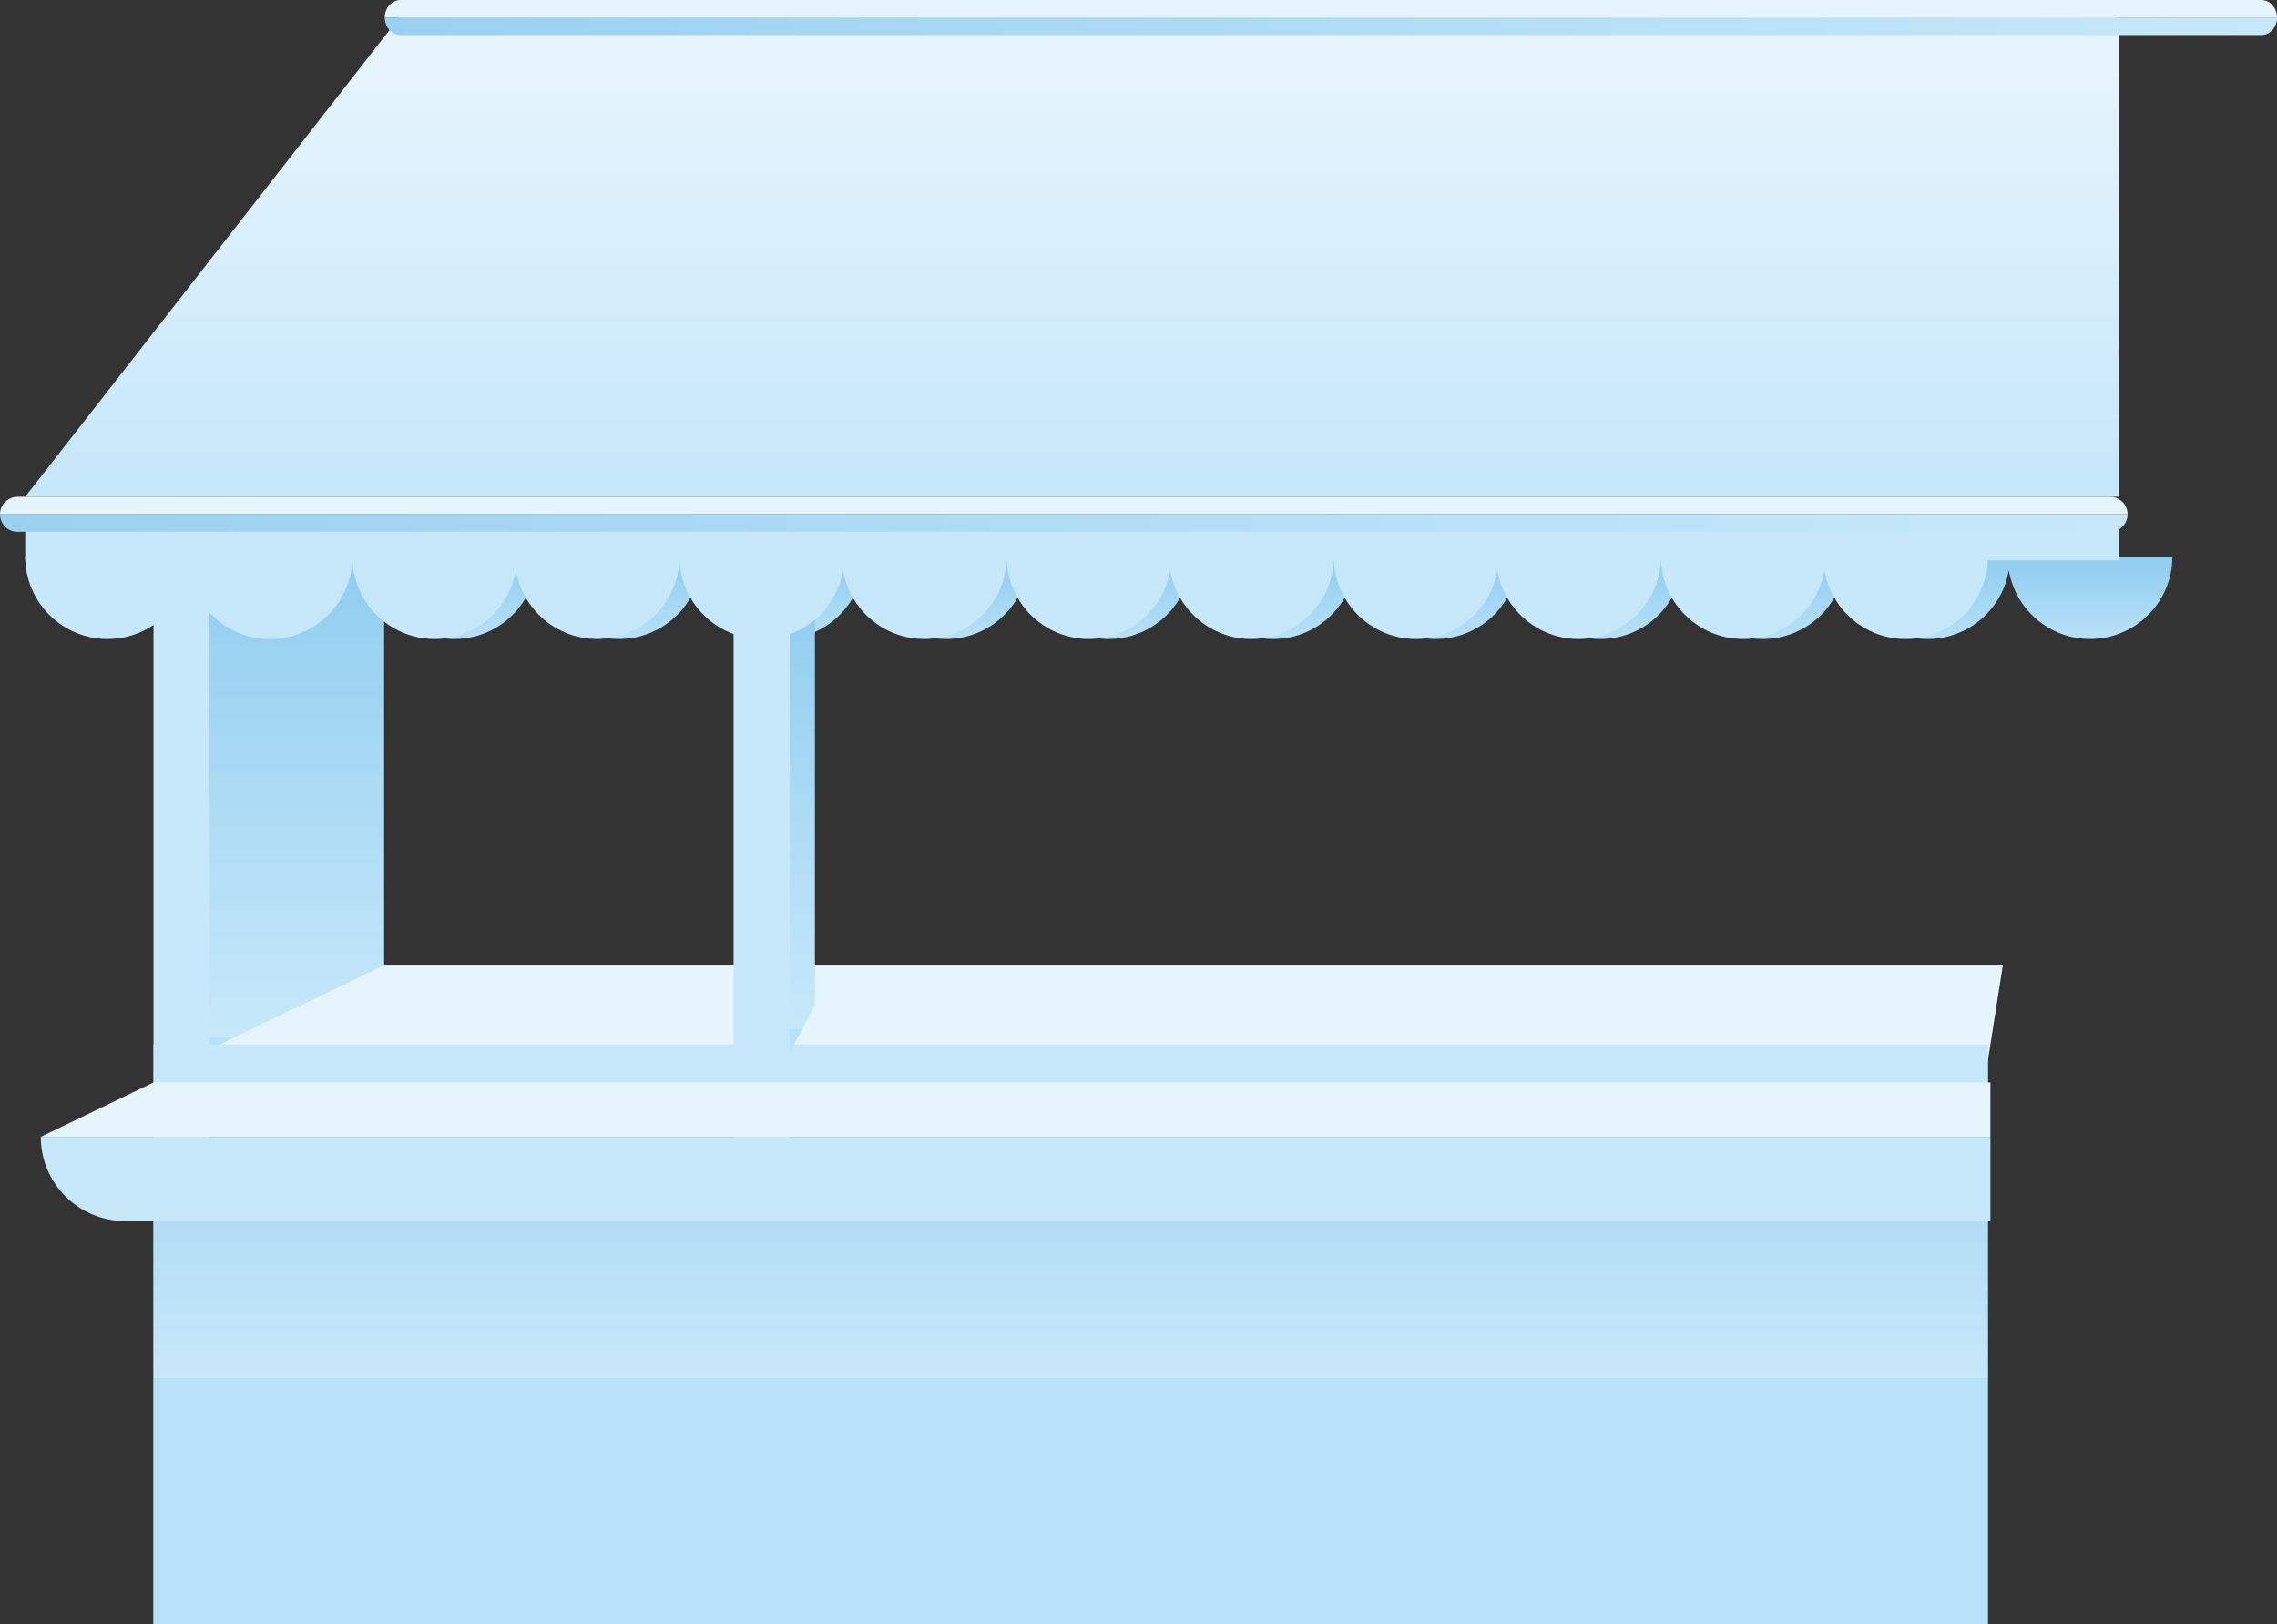 <?xml version="1.0" encoding="UTF-8"?>
<svg width="778.224" height="555.135" id="_圖層_2" data-name="圖層 2" xmlns="http://www.w3.org/2000/svg" xmlns:xlink="http://www.w3.org/1999/xlink" viewBox="0 0 778.22 555.13">
  <rect x="0" y="0" width="778.22" height="555.13" fill="#333333" stroke="none"/>
  <defs>
    <linearGradient id="_未命名漸層_56" data-name="未命名漸層 56" x1="127.54" y1="191.14" x2="127.54" y2="228.04" gradientUnits="userSpaceOnUse">
      <stop offset="0" stop-color="#8fcdef"/>
      <stop offset="1" stop-color="#c7e8fa"/>
      <stop offset="1" stop-color="#b8e2f9"/>
    </linearGradient>
    <linearGradient id="_未命名漸層_56-2" data-name="未命名漸層 56" x1="239.34" x2="239.34" xlink:href="#_未命名漸層_56"/>
    <linearGradient id="_未命名漸層_56-3" data-name="未命名漸層 56" x1="351.15" x2="351.15" xlink:href="#_未命名漸層_56"/>
    <linearGradient id="_未命名漸層_56-4" data-name="未命名漸層 56" x1="462.96" x2="462.96" xlink:href="#_未命名漸層_56"/>
    <linearGradient id="_未命名漸層_56-5" data-name="未命名漸層 56" x1="574.76" x2="574.76" xlink:href="#_未命名漸層_56"/>
    <linearGradient id="_未命名漸層_56-6" data-name="未命名漸層 56" x1="686.57" x2="686.57" xlink:href="#_未命名漸層_56"/>
    <linearGradient id="_未命名漸層_56-7" data-name="未命名漸層 56" x1="93.47" y1="185.78" x2="93.47" y2="354.52" xlink:href="#_未命名漸層_56"/>
    <linearGradient id="_未命名漸層_77" data-name="未命名漸層 77" x1="366.39" y1="20.44" x2="366.39" y2="160.25" gradientUnits="userSpaceOnUse">
      <stop offset="0" stop-color="#e6f4fd"/>
      <stop offset="1" stop-color="#c7e8fa"/>
      <stop offset="1" stop-color="#c7e8fa"/>
    </linearGradient>
    <linearGradient id="_未命名漸層_56-8" data-name="未命名漸層 56" x1="268.17" y1="199.88" x2="268.17" y2="351.88" xlink:href="#_未命名漸層_56"/>
    <linearGradient id="_未命名漸層_25" data-name="未命名漸層 25" x1="0" y1="178.76" x2="727.15" y2="178.76" gradientUnits="userSpaceOnUse">
      <stop offset="0" stop-color="#9bd1f0"/>
      <stop offset="1" stop-color="#c7e8fa"/>
      <stop offset="1" stop-color="#c7e8fa"/>
    </linearGradient>
    <linearGradient id="_未命名漸層_25-2" data-name="未命名漸層 25" x1="131.51" y1="8.98" x2="778.22" y2="8.98" xlink:href="#_未命名漸層_25"/>
    <linearGradient id="_未命名漸層_73" data-name="未命名漸層 73" x1="365.96" y1="358.81" x2="365.96" y2="470.88" gradientUnits="userSpaceOnUse">
      <stop offset="0" stop-color="#9bd1f0"/>
      <stop offset="1" stop-color="#c7e8fa"/>
      <stop offset="1" stop-color="#b8e2f9"/>
    </linearGradient>
  </defs>
  <g id="_01首頁" data-name="01首頁">
    <g>
      <g>
        <path d="M99.77,218.39c13.98,0,25.58-10.2,27.76-23.56,2.19,13.36,13.78,23.56,27.76,23.56,15.54,0,28.14-12.6,28.14-28.14H71.63c0,15.54,12.6,28.14,28.14,28.14Z" style="fill: url(#_未命名漸層_56);"/>
        <path d="M211.58,218.39c13.98,0,25.58-10.2,27.76-23.56,2.19,13.36,13.78,23.56,27.76,23.56,15.54,0,28.14-12.6,28.14-28.14h-111.81c0,15.54,12.6,28.14,28.14,28.14Z" style="fill: url(#_未命名漸層_56-2);"/>
        <path d="M323.39,218.39c13.98,0,25.58-10.2,27.76-23.56,2.19,13.36,13.78,23.56,27.76,23.56,15.54,0,28.14-12.6,28.14-28.14h-111.81c0,15.54,12.6,28.14,28.14,28.14Z" style="fill: url(#_未命名漸層_56-3);"/>
        <path d="M435.19,218.39c13.98,0,25.58-10.2,27.76-23.56,2.19,13.36,13.78,23.56,27.76,23.56,15.54,0,28.14-12.6,28.14-28.14h-111.81c0,15.54,12.6,28.14,28.14,28.14Z" style="fill: url(#_未命名漸層_56-4);"/>
        <path d="M547,218.39c13.98,0,25.58-10.2,27.76-23.56,2.19,13.36,13.78,23.56,27.76,23.56,15.54,0,28.14-12.6,28.14-28.14h-111.81c0,15.54,12.6,28.14,28.14,28.14Z" style="fill: url(#_未命名漸層_56-5);"/>
        <path d="M658.8,218.39c13.98,0,25.58-10.2,27.76-23.56,2.19,13.36,13.78,23.56,27.76,23.56,15.54,0,28.14-12.6,28.14-28.14h-111.81c0,15.54,12.6,28.14,28.14,28.14Z" style="fill: url(#_未命名漸層_56-6);"/>
      </g>
      <rect x="55.66" y="185.01" width="75.62" height="197.93" style="fill: url(#_未命名漸層_56-7);"/>
      <polygon points="64.52 362.06 131.02 329.98 684.51 329.98 678.68 367.15 64.52 362.06" style="fill: #e6f4fd;"/>
      <polygon points="8.62 169.78 724.16 169.78 724.16 4.92 137.31 4.92 8.62 169.78" style="fill: url(#_未命名漸層_77);"/>
      <rect x="8.62" y="178.51" width="715.54" height="12.99" style="fill: #c7e8fa;"/>
      <rect x="52.47" y="190.82" width="19.17" height="364.31" style="fill: #c7e8fa;"/>
      <rect x="52.47" y="356.96" width="626.99" height="22.27" style="fill: #c7e8fa;"/>
      <polygon points="257.81 197.37 278.52 197.37 278.52 343.45 257.81 382.94 257.81 197.37" style="fill: url(#_未命名漸層_56-8);"/>
      <g>
        <path d="M36.76,218.39c13.98,0,25.58-10.2,27.76-23.56,2.19,13.36,13.78,23.56,27.76,23.56,15.54,0,28.14-12.6,28.14-28.14H8.62c0,15.54,12.6,28.14,28.14,28.14Z" style="fill: #c7e8fa;"/>
        <path d="M148.57,218.39c13.98,0,25.58-10.2,27.76-23.56,2.19,13.36,13.78,23.56,27.76,23.56,15.54,0,28.14-12.6,28.14-28.14H120.43c0,15.54,12.6,28.14,28.14,28.14Z" style="fill: #c7e8fa;"/>
        <path d="M260.37,218.39c13.98,0,25.58-10.2,27.76-23.56,2.19,13.36,13.78,23.56,27.76,23.56,15.54,0,28.14-12.6,28.14-28.14h-111.81c0,15.54,12.6,28.14,28.14,28.14Z" style="fill: #c7e8fa;"/>
        <path d="M372.18,218.39c13.98,0,25.58-10.2,27.76-23.56,2.19,13.36,13.78,23.56,27.76,23.56,15.54,0,28.14-12.6,28.14-28.14h-111.81c0,15.54,12.6,28.14,28.14,28.14Z" style="fill: #c7e8fa;"/>
        <path d="M483.98,218.39c13.98,0,25.58-10.2,27.76-23.56,2.19,13.36,13.78,23.56,27.76,23.56,15.54,0,28.14-12.6,28.14-28.14h-111.81c0,15.54,12.6,28.14,28.14,28.14Z" style="fill: #c7e8fa;"/>
        <path d="M595.79,218.39c13.98,0,25.58-10.2,27.76-23.56,2.19,13.36,13.78,23.56,27.76,23.56,15.54,0,28.14-12.6,28.14-28.14h-111.81c0,15.54,12.6,28.14,28.14,28.14Z" style="fill: #c7e8fa;"/>
      </g>
      <rect x="250.73" y="190.82" width="19.17" height="364.31" style="fill: #c7e8fa;"/>
      <g>
        <path d="M721.16,169.78H5.99c-3.31,0-5.99,2.68-5.99,5.99H727.15c0-3.31-2.68-5.99-5.99-5.99Z" style="fill: #e6f4fd;"/>
        <path d="M5.99,181.76H721.16c3.31,0,5.99-2.68,5.99-5.99H0c0,3.31,2.68,5.99,5.99,5.99Z" style="fill: url(#_未命名漸層_25);"/>
      </g>
      <g>
        <path d="M772.9,0H136.83c-2.94,0-5.33,2.68-5.33,5.99H778.22c0-3.31-2.38-5.99-5.33-5.99Z" style="fill: #e6f4fd;"/>
        <path d="M136.83,11.97H772.9c2.94,0,5.33-2.68,5.33-5.99H131.51c0,3.31,2.38,5.99,5.33,5.99Z" style="fill: url(#_未命名漸層_25-2);"/>
      </g>
      <rect x="52.47" y="402.91" width="626.99" height="152.22" style="fill: url(#_未命名漸層_73);"/>
      <g>
        <polygon points="13.94 388.52 52.47 369.94 680.27 369.94 680.27 388.52 13.94 388.52" style="fill: #e6f4fd;"/>
        <path d="M680.27,417.3H42.71c-15.89,0-28.77-12.88-28.77-28.77H680.27v28.77Z" style="fill: #c7e8fa;"/>
      </g>
    </g>
  </g>
</svg>